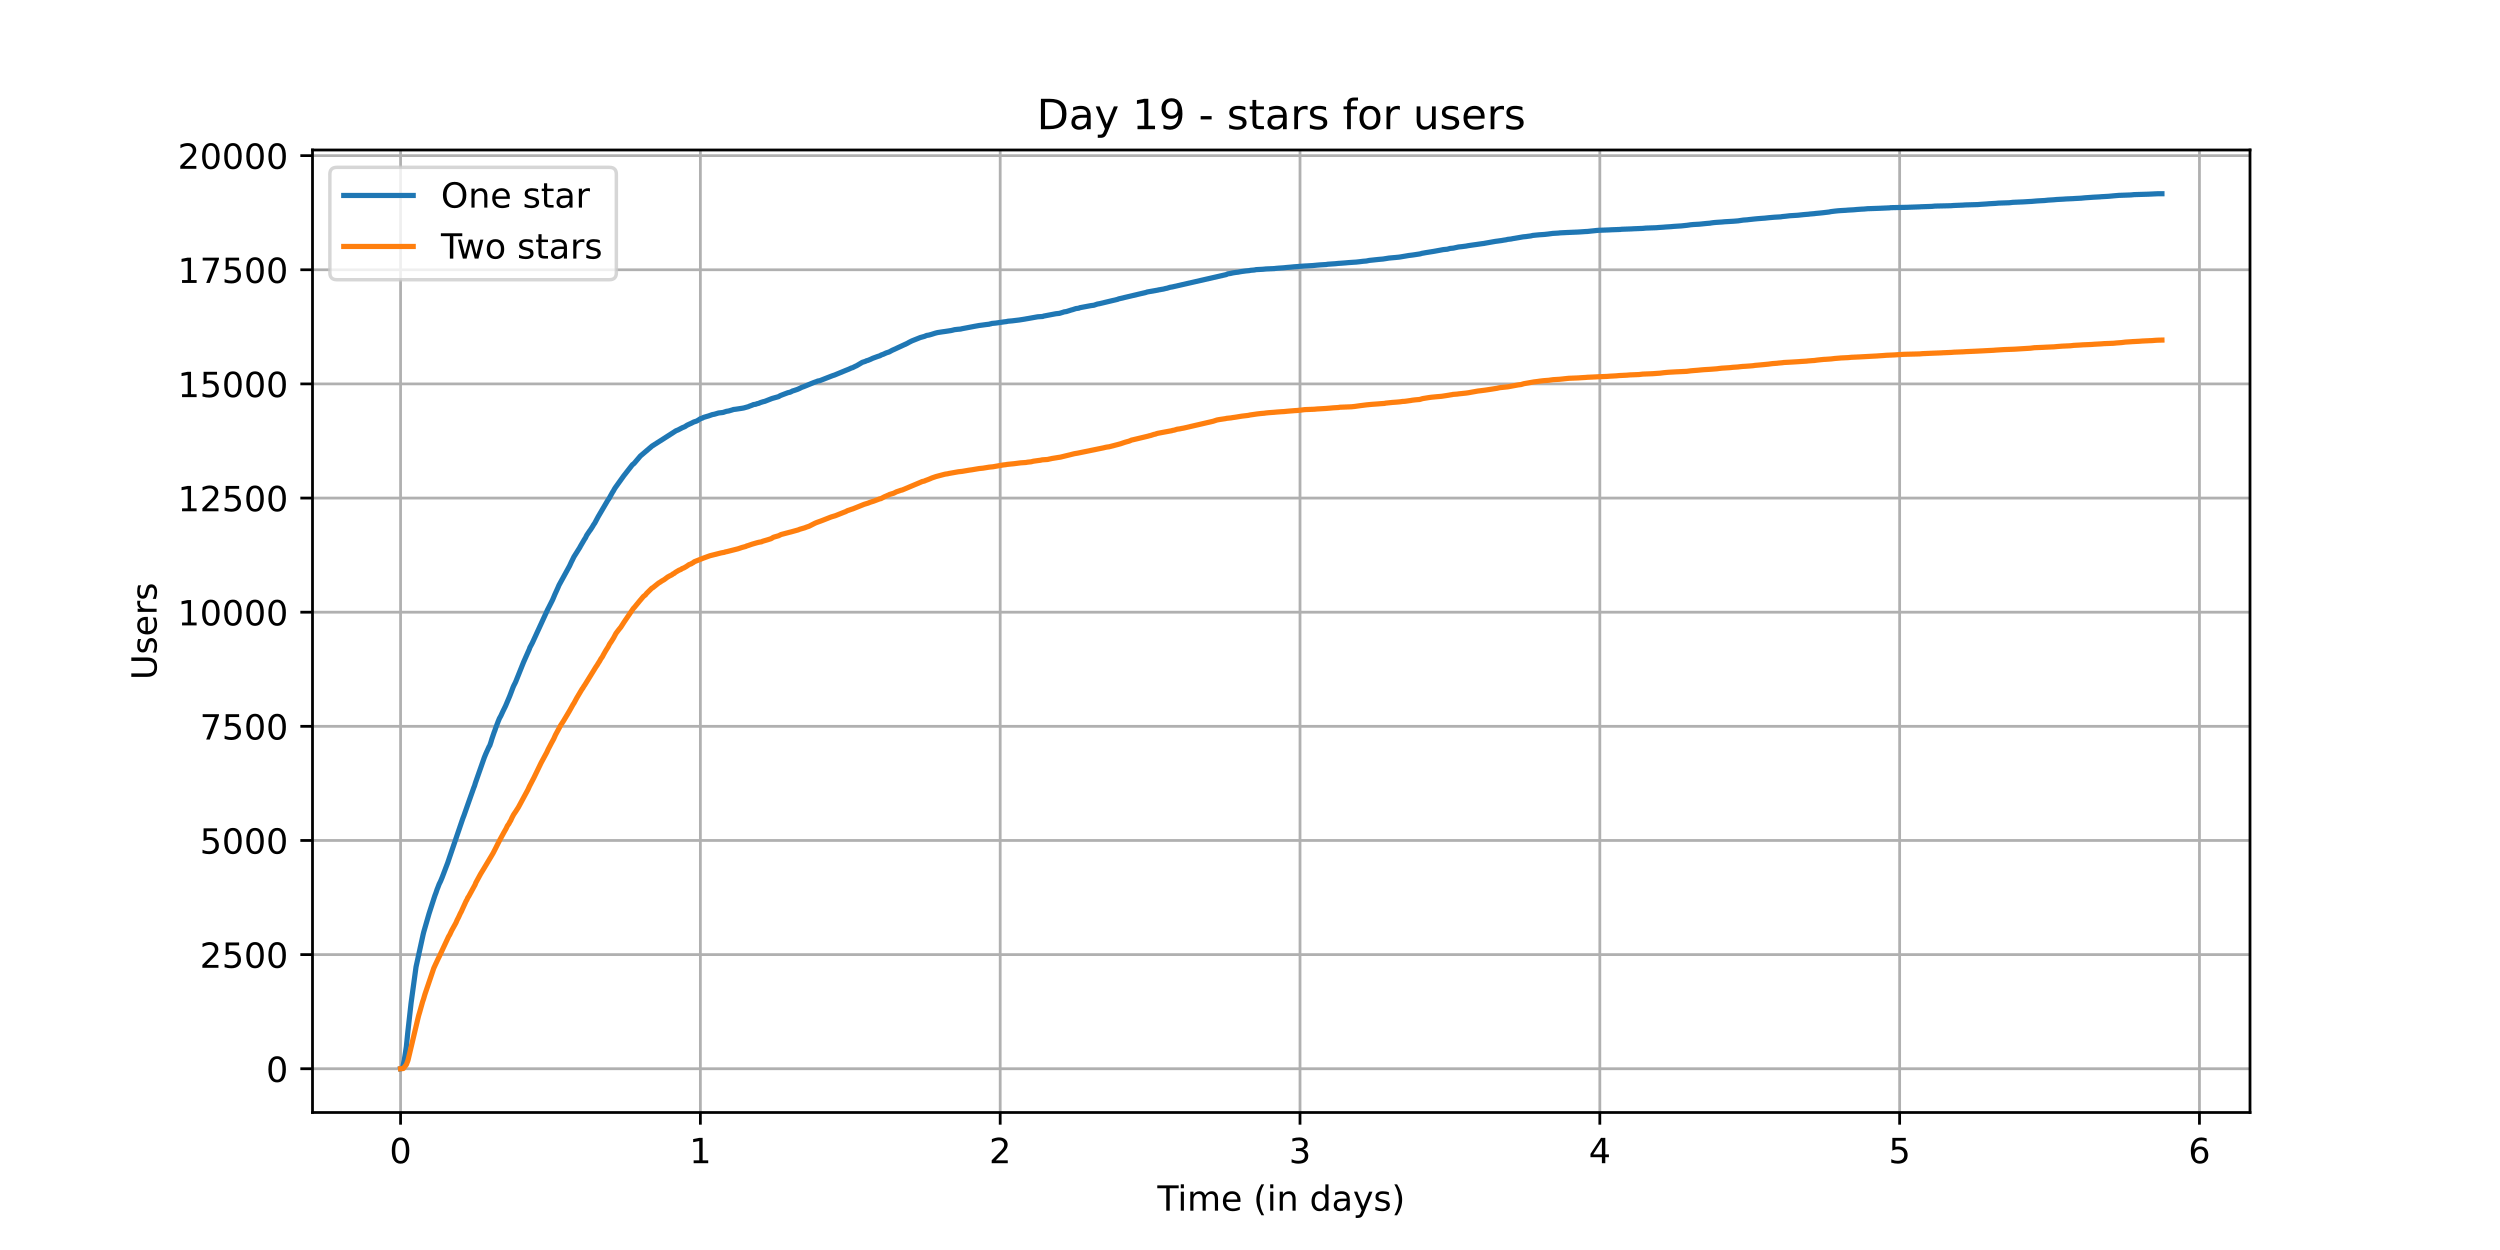 <?xml version="1.0" encoding="utf-8" standalone="no"?>
<!DOCTYPE svg PUBLIC "-//W3C//DTD SVG 1.1//EN"
  "http://www.w3.org/Graphics/SVG/1.1/DTD/svg11.dtd">
<!-- Created with matplotlib (https://matplotlib.org/) -->
<svg height="360pt" version="1.1" viewBox="0 0 720 360" width="720pt" xmlns="http://www.w3.org/2000/svg" xmlns:xlink="http://www.w3.org/1999/xlink">
 <defs>
  <style type="text/css">*{stroke-linecap:butt;stroke-linejoin:round;}</style>
 </defs>
 <g id="figure_1">
  <g id="patch_1">
   <path d="M 0 360 
L 720 360 
L 720 0 
L 0 0 
z
" style="fill:#ffffff;"/>
  </g>
  <g id="axes_1">
   <g id="patch_2">
    <path d="M 90 320.4 
L 648 320.4 
L 648 43.2 
L 90 43.2 
z
" style="fill:#ffffff;"/>
   </g>
   <g id="matplotlib.axis_1">
    <g id="xtick_1">
     <g id="line2d_1">
      <path clip-path="url(#p83e1035497)" d="M 115.364 320.4 
L 115.364 43.2 
" style="fill:none;stroke:#b0b0b0;stroke-linecap:square;stroke-width:0.8;"/>
     </g>
     <g id="line2d_2">
      <defs>
       <path d="M 0 0 
L 0 3.5 
" id="m24bb4626b6" style="stroke:#000000;stroke-width:0.8;"/>
      </defs>
      <g>
       <use style="stroke:#000000;stroke-width:0.8;" x="115.364" xlink:href="#m24bb4626b6" y="320.4"/>
      </g>
     </g>
     <g id="text_1">
      <!-- 0 -->
      <g transform="translate(112.182 334.998)scale(0.1 -0.1)">
       <defs>
        <path d="M 31.781 66.406 
Q 24.172 66.406 20.328 58.906 
Q 16.5 51.422 16.5 36.375 
Q 16.5 21.391 20.328 13.891 
Q 24.172 6.391 31.781 6.391 
Q 39.453 6.391 43.281 13.891 
Q 47.125 21.391 47.125 36.375 
Q 47.125 51.422 43.281 58.906 
Q 39.453 66.406 31.781 66.406 
z
M 31.781 74.219 
Q 44.047 74.219 50.516 64.516 
Q 56.984 54.828 56.984 36.375 
Q 56.984 17.969 50.516 8.266 
Q 44.047 -1.422 31.781 -1.422 
Q 19.531 -1.422 13.062 8.266 
Q 6.594 17.969 6.594 36.375 
Q 6.594 54.828 13.062 64.516 
Q 19.531 74.219 31.781 74.219 
z
" id="DejaVuSans-48"/>
       </defs>
       <use xlink:href="#DejaVuSans-48"/>
      </g>
     </g>
    </g>
    <g id="xtick_2">
     <g id="line2d_3">
      <path clip-path="url(#p83e1035497)" d="M 201.71 320.4 
L 201.71 43.2 
" style="fill:none;stroke:#b0b0b0;stroke-linecap:square;stroke-width:0.8;"/>
     </g>
     <g id="line2d_4">
      <g>
       <use style="stroke:#000000;stroke-width:0.8;" x="201.71" xlink:href="#m24bb4626b6" y="320.4"/>
      </g>
     </g>
     <g id="text_2">
      <!-- 1 -->
      <g transform="translate(198.529 334.998)scale(0.1 -0.1)">
       <defs>
        <path d="M 12.406 8.297 
L 28.516 8.297 
L 28.516 63.922 
L 10.984 60.406 
L 10.984 69.391 
L 28.422 72.906 
L 38.281 72.906 
L 38.281 8.297 
L 54.391 8.297 
L 54.391 0 
L 12.406 0 
z
" id="DejaVuSans-49"/>
       </defs>
       <use xlink:href="#DejaVuSans-49"/>
      </g>
     </g>
    </g>
    <g id="xtick_3">
     <g id="line2d_5">
      <path clip-path="url(#p83e1035497)" d="M 288.056 320.4 
L 288.056 43.2 
" style="fill:none;stroke:#b0b0b0;stroke-linecap:square;stroke-width:0.8;"/>
     </g>
     <g id="line2d_6">
      <g>
       <use style="stroke:#000000;stroke-width:0.8;" x="288.056" xlink:href="#m24bb4626b6" y="320.4"/>
      </g>
     </g>
     <g id="text_3">
      <!-- 2 -->
      <g transform="translate(284.875 334.998)scale(0.1 -0.1)">
       <defs>
        <path d="M 19.188 8.297 
L 53.609 8.297 
L 53.609 0 
L 7.328 0 
L 7.328 8.297 
Q 12.938 14.109 22.625 23.891 
Q 32.328 33.688 34.812 36.531 
Q 39.547 41.844 41.422 45.531 
Q 43.312 49.219 43.312 52.781 
Q 43.312 58.594 39.234 62.25 
Q 35.156 65.922 28.609 65.922 
Q 23.969 65.922 18.812 64.312 
Q 13.672 62.703 7.812 59.422 
L 7.812 69.391 
Q 13.766 71.781 18.938 73 
Q 24.125 74.219 28.422 74.219 
Q 39.75 74.219 46.484 68.547 
Q 53.219 62.891 53.219 53.422 
Q 53.219 48.922 51.531 44.891 
Q 49.859 40.875 45.406 35.406 
Q 44.188 33.984 37.641 27.219 
Q 31.109 20.453 19.188 8.297 
z
" id="DejaVuSans-50"/>
       </defs>
       <use xlink:href="#DejaVuSans-50"/>
      </g>
     </g>
    </g>
    <g id="xtick_4">
     <g id="line2d_7">
      <path clip-path="url(#p83e1035497)" d="M 374.402 320.4 
L 374.402 43.2 
" style="fill:none;stroke:#b0b0b0;stroke-linecap:square;stroke-width:0.8;"/>
     </g>
     <g id="line2d_8">
      <g>
       <use style="stroke:#000000;stroke-width:0.8;" x="374.402" xlink:href="#m24bb4626b6" y="320.4"/>
      </g>
     </g>
     <g id="text_4">
      <!-- 3 -->
      <g transform="translate(371.221 334.998)scale(0.1 -0.1)">
       <defs>
        <path d="M 40.578 39.312 
Q 47.656 37.797 51.625 33 
Q 55.609 28.219 55.609 21.188 
Q 55.609 10.406 48.188 4.484 
Q 40.766 -1.422 27.094 -1.422 
Q 22.516 -1.422 17.656 -0.516 
Q 12.797 0.391 7.625 2.203 
L 7.625 11.719 
Q 11.719 9.328 16.594 8.109 
Q 21.484 6.891 26.812 6.891 
Q 36.078 6.891 40.938 10.547 
Q 45.797 14.203 45.797 21.188 
Q 45.797 27.641 41.281 31.266 
Q 36.766 34.906 28.719 34.906 
L 20.219 34.906 
L 20.219 43.016 
L 29.109 43.016 
Q 36.375 43.016 40.234 45.922 
Q 44.094 48.828 44.094 54.297 
Q 44.094 59.906 40.109 62.906 
Q 36.141 65.922 28.719 65.922 
Q 24.656 65.922 20.016 65.031 
Q 15.375 64.156 9.812 62.312 
L 9.812 71.094 
Q 15.438 72.656 20.344 73.438 
Q 25.25 74.219 29.594 74.219 
Q 40.828 74.219 47.359 69.109 
Q 53.906 64.016 53.906 55.328 
Q 53.906 49.266 50.438 45.094 
Q 46.969 40.922 40.578 39.312 
z
" id="DejaVuSans-51"/>
       </defs>
       <use xlink:href="#DejaVuSans-51"/>
      </g>
     </g>
    </g>
    <g id="xtick_5">
     <g id="line2d_9">
      <path clip-path="url(#p83e1035497)" d="M 460.748 320.4 
L 460.748 43.2 
" style="fill:none;stroke:#b0b0b0;stroke-linecap:square;stroke-width:0.8;"/>
     </g>
     <g id="line2d_10">
      <g>
       <use style="stroke:#000000;stroke-width:0.8;" x="460.748" xlink:href="#m24bb4626b6" y="320.4"/>
      </g>
     </g>
     <g id="text_5">
      <!-- 4 -->
      <g transform="translate(457.567 334.998)scale(0.1 -0.1)">
       <defs>
        <path d="M 37.797 64.312 
L 12.891 25.391 
L 37.797 25.391 
z
M 35.203 72.906 
L 47.609 72.906 
L 47.609 25.391 
L 58.016 25.391 
L 58.016 17.188 
L 47.609 17.188 
L 47.609 0 
L 37.797 0 
L 37.797 17.188 
L 4.891 17.188 
L 4.891 26.703 
z
" id="DejaVuSans-52"/>
       </defs>
       <use xlink:href="#DejaVuSans-52"/>
      </g>
     </g>
    </g>
    <g id="xtick_6">
     <g id="line2d_11">
      <path clip-path="url(#p83e1035497)" d="M 547.094 320.4 
L 547.094 43.2 
" style="fill:none;stroke:#b0b0b0;stroke-linecap:square;stroke-width:0.8;"/>
     </g>
     <g id="line2d_12">
      <g>
       <use style="stroke:#000000;stroke-width:0.8;" x="547.094" xlink:href="#m24bb4626b6" y="320.4"/>
      </g>
     </g>
     <g id="text_6">
      <!-- 5 -->
      <g transform="translate(543.913 334.998)scale(0.1 -0.1)">
       <defs>
        <path d="M 10.797 72.906 
L 49.516 72.906 
L 49.516 64.594 
L 19.828 64.594 
L 19.828 46.734 
Q 21.969 47.469 24.109 47.828 
Q 26.266 48.188 28.422 48.188 
Q 40.625 48.188 47.75 41.5 
Q 54.891 34.812 54.891 23.391 
Q 54.891 11.625 47.562 5.094 
Q 40.234 -1.422 26.906 -1.422 
Q 22.312 -1.422 17.547 -0.641 
Q 12.797 0.141 7.719 1.703 
L 7.719 11.625 
Q 12.109 9.234 16.797 8.062 
Q 21.484 6.891 26.703 6.891 
Q 35.156 6.891 40.078 11.328 
Q 45.016 15.766 45.016 23.391 
Q 45.016 31 40.078 35.438 
Q 35.156 39.891 26.703 39.891 
Q 22.75 39.891 18.812 39.016 
Q 14.891 38.141 10.797 36.281 
z
" id="DejaVuSans-53"/>
       </defs>
       <use xlink:href="#DejaVuSans-53"/>
      </g>
     </g>
    </g>
    <g id="xtick_7">
     <g id="line2d_13">
      <path clip-path="url(#p83e1035497)" d="M 633.441 320.4 
L 633.441 43.2 
" style="fill:none;stroke:#b0b0b0;stroke-linecap:square;stroke-width:0.8;"/>
     </g>
     <g id="line2d_14">
      <g>
       <use style="stroke:#000000;stroke-width:0.8;" x="633.441" xlink:href="#m24bb4626b6" y="320.4"/>
      </g>
     </g>
     <g id="text_7">
      <!-- 6 -->
      <g transform="translate(630.259 334.998)scale(0.1 -0.1)">
       <defs>
        <path d="M 33.016 40.375 
Q 26.375 40.375 22.484 35.828 
Q 18.609 31.297 18.609 23.391 
Q 18.609 15.531 22.484 10.953 
Q 26.375 6.391 33.016 6.391 
Q 39.656 6.391 43.531 10.953 
Q 47.406 15.531 47.406 23.391 
Q 47.406 31.297 43.531 35.828 
Q 39.656 40.375 33.016 40.375 
z
M 52.594 71.297 
L 52.594 62.312 
Q 48.875 64.062 45.094 64.984 
Q 41.312 65.922 37.594 65.922 
Q 27.828 65.922 22.672 59.328 
Q 17.531 52.734 16.797 39.406 
Q 19.672 43.656 24.016 45.922 
Q 28.375 48.188 33.594 48.188 
Q 44.578 48.188 50.953 41.516 
Q 57.328 34.859 57.328 23.391 
Q 57.328 12.156 50.688 5.359 
Q 44.047 -1.422 33.016 -1.422 
Q 20.359 -1.422 13.672 8.266 
Q 6.984 17.969 6.984 36.375 
Q 6.984 53.656 15.188 63.938 
Q 23.391 74.219 37.203 74.219 
Q 40.922 74.219 44.703 73.484 
Q 48.484 72.75 52.594 71.297 
z
" id="DejaVuSans-54"/>
       </defs>
       <use xlink:href="#DejaVuSans-54"/>
      </g>
     </g>
    </g>
    <g id="text_8">
     <!-- Time (in days) -->
     <g transform="translate(333.327 348.677)scale(0.1 -0.1)">
      <defs>
       <path d="M -0.297 72.906 
L 61.375 72.906 
L 61.375 64.594 
L 35.5 64.594 
L 35.5 0 
L 25.594 0 
L 25.594 64.594 
L -0.297 64.594 
z
" id="DejaVuSans-84"/>
       <path d="M 9.422 54.688 
L 18.406 54.688 
L 18.406 0 
L 9.422 0 
z
M 9.422 75.984 
L 18.406 75.984 
L 18.406 64.594 
L 9.422 64.594 
z
" id="DejaVuSans-105"/>
       <path d="M 52 44.188 
Q 55.375 50.25 60.062 53.125 
Q 64.75 56 71.094 56 
Q 79.641 56 84.281 50.016 
Q 88.922 44.047 88.922 33.016 
L 88.922 0 
L 79.891 0 
L 79.891 32.719 
Q 79.891 40.578 77.094 44.375 
Q 74.312 48.188 68.609 48.188 
Q 61.625 48.188 57.562 43.547 
Q 53.516 38.922 53.516 30.906 
L 53.516 0 
L 44.484 0 
L 44.484 32.719 
Q 44.484 40.625 41.703 44.406 
Q 38.922 48.188 33.109 48.188 
Q 26.219 48.188 22.156 43.531 
Q 18.109 38.875 18.109 30.906 
L 18.109 0 
L 9.078 0 
L 9.078 54.688 
L 18.109 54.688 
L 18.109 46.188 
Q 21.188 51.219 25.484 53.609 
Q 29.781 56 35.688 56 
Q 41.656 56 45.828 52.969 
Q 50 49.953 52 44.188 
z
" id="DejaVuSans-109"/>
       <path d="M 56.203 29.594 
L 56.203 25.203 
L 14.891 25.203 
Q 15.484 15.922 20.484 11.062 
Q 25.484 6.203 34.422 6.203 
Q 39.594 6.203 44.453 7.469 
Q 49.312 8.734 54.109 11.281 
L 54.109 2.781 
Q 49.266 0.734 44.188 -0.344 
Q 39.109 -1.422 33.891 -1.422 
Q 20.797 -1.422 13.156 6.188 
Q 5.516 13.812 5.516 26.812 
Q 5.516 40.234 12.766 48.109 
Q 20.016 56 32.328 56 
Q 43.359 56 49.781 48.891 
Q 56.203 41.797 56.203 29.594 
z
M 47.219 32.234 
Q 47.125 39.594 43.094 43.984 
Q 39.062 48.391 32.422 48.391 
Q 24.906 48.391 20.391 44.141 
Q 15.875 39.891 15.188 32.172 
z
" id="DejaVuSans-101"/>
       <path id="DejaVuSans-32"/>
       <path d="M 31 75.875 
Q 24.469 64.656 21.281 53.656 
Q 18.109 42.672 18.109 31.391 
Q 18.109 20.125 21.312 9.062 
Q 24.516 -2 31 -13.188 
L 23.188 -13.188 
Q 15.875 -1.703 12.234 9.375 
Q 8.594 20.453 8.594 31.391 
Q 8.594 42.281 12.203 53.312 
Q 15.828 64.359 23.188 75.875 
z
" id="DejaVuSans-40"/>
       <path d="M 54.891 33.016 
L 54.891 0 
L 45.906 0 
L 45.906 32.719 
Q 45.906 40.484 42.875 44.328 
Q 39.844 48.188 33.797 48.188 
Q 26.516 48.188 22.312 43.547 
Q 18.109 38.922 18.109 30.906 
L 18.109 0 
L 9.078 0 
L 9.078 54.688 
L 18.109 54.688 
L 18.109 46.188 
Q 21.344 51.125 25.703 53.562 
Q 30.078 56 35.797 56 
Q 45.219 56 50.047 50.172 
Q 54.891 44.344 54.891 33.016 
z
" id="DejaVuSans-110"/>
       <path d="M 45.406 46.391 
L 45.406 75.984 
L 54.391 75.984 
L 54.391 0 
L 45.406 0 
L 45.406 8.203 
Q 42.578 3.328 38.25 0.953 
Q 33.938 -1.422 27.875 -1.422 
Q 17.969 -1.422 11.734 6.484 
Q 5.516 14.406 5.516 27.297 
Q 5.516 40.188 11.734 48.094 
Q 17.969 56 27.875 56 
Q 33.938 56 38.25 53.625 
Q 42.578 51.266 45.406 46.391 
z
M 14.797 27.297 
Q 14.797 17.391 18.875 11.75 
Q 22.953 6.109 30.078 6.109 
Q 37.203 6.109 41.297 11.75 
Q 45.406 17.391 45.406 27.297 
Q 45.406 37.203 41.297 42.844 
Q 37.203 48.484 30.078 48.484 
Q 22.953 48.484 18.875 42.844 
Q 14.797 37.203 14.797 27.297 
z
" id="DejaVuSans-100"/>
       <path d="M 34.281 27.484 
Q 23.391 27.484 19.188 25 
Q 14.984 22.516 14.984 16.5 
Q 14.984 11.719 18.141 8.906 
Q 21.297 6.109 26.703 6.109 
Q 34.188 6.109 38.703 11.406 
Q 43.219 16.703 43.219 25.484 
L 43.219 27.484 
z
M 52.203 31.203 
L 52.203 0 
L 43.219 0 
L 43.219 8.297 
Q 40.141 3.328 35.547 0.953 
Q 30.953 -1.422 24.312 -1.422 
Q 15.922 -1.422 10.953 3.297 
Q 6 8.016 6 15.922 
Q 6 25.141 12.172 29.828 
Q 18.359 34.516 30.609 34.516 
L 43.219 34.516 
L 43.219 35.406 
Q 43.219 41.609 39.141 45 
Q 35.062 48.391 27.688 48.391 
Q 23 48.391 18.547 47.266 
Q 14.109 46.141 10.016 43.891 
L 10.016 52.203 
Q 14.938 54.109 19.578 55.047 
Q 24.219 56 28.609 56 
Q 40.484 56 46.344 49.844 
Q 52.203 43.703 52.203 31.203 
z
" id="DejaVuSans-97"/>
       <path d="M 32.172 -5.078 
Q 28.375 -14.844 24.75 -17.812 
Q 21.141 -20.797 15.094 -20.797 
L 7.906 -20.797 
L 7.906 -13.281 
L 13.188 -13.281 
Q 16.891 -13.281 18.938 -11.516 
Q 21 -9.766 23.484 -3.219 
L 25.094 0.875 
L 2.984 54.688 
L 12.5 54.688 
L 29.594 11.922 
L 46.688 54.688 
L 56.203 54.688 
z
" id="DejaVuSans-121"/>
       <path d="M 44.281 53.078 
L 44.281 44.578 
Q 40.484 46.531 36.375 47.5 
Q 32.281 48.484 27.875 48.484 
Q 21.188 48.484 17.844 46.438 
Q 14.5 44.391 14.5 40.281 
Q 14.5 37.156 16.891 35.375 
Q 19.281 33.594 26.516 31.984 
L 29.594 31.297 
Q 39.156 29.25 43.188 25.516 
Q 47.219 21.781 47.219 15.094 
Q 47.219 7.469 41.188 3.016 
Q 35.156 -1.422 24.609 -1.422 
Q 20.219 -1.422 15.453 -0.562 
Q 10.688 0.297 5.422 2 
L 5.422 11.281 
Q 10.406 8.688 15.234 7.391 
Q 20.062 6.109 24.812 6.109 
Q 31.156 6.109 34.562 8.281 
Q 37.984 10.453 37.984 14.406 
Q 37.984 18.062 35.516 20.016 
Q 33.062 21.969 24.703 23.781 
L 21.578 24.516 
Q 13.234 26.266 9.516 29.906 
Q 5.812 33.547 5.812 39.891 
Q 5.812 47.609 11.281 51.797 
Q 16.75 56 26.812 56 
Q 31.781 56 36.172 55.266 
Q 40.578 54.547 44.281 53.078 
z
" id="DejaVuSans-115"/>
       <path d="M 8.016 75.875 
L 15.828 75.875 
Q 23.141 64.359 26.781 53.312 
Q 30.422 42.281 30.422 31.391 
Q 30.422 20.453 26.781 9.375 
Q 23.141 -1.703 15.828 -13.188 
L 8.016 -13.188 
Q 14.5 -2 17.703 9.062 
Q 20.906 20.125 20.906 31.391 
Q 20.906 42.672 17.703 53.656 
Q 14.5 64.656 8.016 75.875 
z
" id="DejaVuSans-41"/>
      </defs>
      <use xlink:href="#DejaVuSans-84"/>
      <use x="57.959" xlink:href="#DejaVuSans-105"/>
      <use x="85.742" xlink:href="#DejaVuSans-109"/>
      <use x="183.154" xlink:href="#DejaVuSans-101"/>
      <use x="244.678" xlink:href="#DejaVuSans-32"/>
      <use x="276.465" xlink:href="#DejaVuSans-40"/>
      <use x="315.479" xlink:href="#DejaVuSans-105"/>
      <use x="343.262" xlink:href="#DejaVuSans-110"/>
      <use x="406.641" xlink:href="#DejaVuSans-32"/>
      <use x="438.428" xlink:href="#DejaVuSans-100"/>
      <use x="501.904" xlink:href="#DejaVuSans-97"/>
      <use x="563.184" xlink:href="#DejaVuSans-121"/>
      <use x="622.363" xlink:href="#DejaVuSans-115"/>
      <use x="674.463" xlink:href="#DejaVuSans-41"/>
     </g>
    </g>
   </g>
   <g id="matplotlib.axis_2">
    <g id="ytick_1">
     <g id="line2d_15">
      <path clip-path="url(#p83e1035497)" d="M 90 307.8 
L 648 307.8 
" style="fill:none;stroke:#b0b0b0;stroke-linecap:square;stroke-width:0.8;"/>
     </g>
     <g id="line2d_16">
      <defs>
       <path d="M 0 0 
L -3.5 0 
" id="mcef8dd0fad" style="stroke:#000000;stroke-width:0.8;"/>
      </defs>
      <g>
       <use style="stroke:#000000;stroke-width:0.8;" x="90" xlink:href="#mcef8dd0fad" y="307.8"/>
      </g>
     </g>
     <g id="text_9">
      <!-- 0 -->
      <g transform="translate(76.638 311.599)scale(0.1 -0.1)">
       <use xlink:href="#DejaVuSans-48"/>
      </g>
     </g>
    </g>
    <g id="ytick_2">
     <g id="line2d_17">
      <path clip-path="url(#p83e1035497)" d="M 90 274.928 
L 648 274.928 
" style="fill:none;stroke:#b0b0b0;stroke-linecap:square;stroke-width:0.8;"/>
     </g>
     <g id="line2d_18">
      <g>
       <use style="stroke:#000000;stroke-width:0.8;" x="90" xlink:href="#mcef8dd0fad" y="274.928"/>
      </g>
     </g>
     <g id="text_10">
      <!-- 2500 -->
      <g transform="translate(57.55 278.727)scale(0.1 -0.1)">
       <use xlink:href="#DejaVuSans-50"/>
       <use x="63.623" xlink:href="#DejaVuSans-53"/>
       <use x="127.246" xlink:href="#DejaVuSans-48"/>
       <use x="190.869" xlink:href="#DejaVuSans-48"/>
      </g>
     </g>
    </g>
    <g id="ytick_3">
     <g id="line2d_19">
      <path clip-path="url(#p83e1035497)" d="M 90 242.055 
L 648 242.055 
" style="fill:none;stroke:#b0b0b0;stroke-linecap:square;stroke-width:0.8;"/>
     </g>
     <g id="line2d_20">
      <g>
       <use style="stroke:#000000;stroke-width:0.8;" x="90" xlink:href="#mcef8dd0fad" y="242.055"/>
      </g>
     </g>
     <g id="text_11">
      <!-- 5000 -->
      <g transform="translate(57.55 245.854)scale(0.1 -0.1)">
       <use xlink:href="#DejaVuSans-53"/>
       <use x="63.623" xlink:href="#DejaVuSans-48"/>
       <use x="127.246" xlink:href="#DejaVuSans-48"/>
       <use x="190.869" xlink:href="#DejaVuSans-48"/>
      </g>
     </g>
    </g>
    <g id="ytick_4">
     <g id="line2d_21">
      <path clip-path="url(#p83e1035497)" d="M 90 209.183 
L 648 209.183 
" style="fill:none;stroke:#b0b0b0;stroke-linecap:square;stroke-width:0.8;"/>
     </g>
     <g id="line2d_22">
      <g>
       <use style="stroke:#000000;stroke-width:0.8;" x="90" xlink:href="#mcef8dd0fad" y="209.183"/>
      </g>
     </g>
     <g id="text_12">
      <!-- 7500 -->
      <g transform="translate(57.55 212.982)scale(0.1 -0.1)">
       <defs>
        <path d="M 8.203 72.906 
L 55.078 72.906 
L 55.078 68.703 
L 28.609 0 
L 18.312 0 
L 43.219 64.594 
L 8.203 64.594 
z
" id="DejaVuSans-55"/>
       </defs>
       <use xlink:href="#DejaVuSans-55"/>
       <use x="63.623" xlink:href="#DejaVuSans-53"/>
       <use x="127.246" xlink:href="#DejaVuSans-48"/>
       <use x="190.869" xlink:href="#DejaVuSans-48"/>
      </g>
     </g>
    </g>
    <g id="ytick_5">
     <g id="line2d_23">
      <path clip-path="url(#p83e1035497)" d="M 90 176.31 
L 648 176.31 
" style="fill:none;stroke:#b0b0b0;stroke-linecap:square;stroke-width:0.8;"/>
     </g>
     <g id="line2d_24">
      <g>
       <use style="stroke:#000000;stroke-width:0.8;" x="90" xlink:href="#mcef8dd0fad" y="176.31"/>
      </g>
     </g>
     <g id="text_13">
      <!-- 10000 -->
      <g transform="translate(51.188 180.11)scale(0.1 -0.1)">
       <use xlink:href="#DejaVuSans-49"/>
       <use x="63.623" xlink:href="#DejaVuSans-48"/>
       <use x="127.246" xlink:href="#DejaVuSans-48"/>
       <use x="190.869" xlink:href="#DejaVuSans-48"/>
       <use x="254.492" xlink:href="#DejaVuSans-48"/>
      </g>
     </g>
    </g>
    <g id="ytick_6">
     <g id="line2d_25">
      <path clip-path="url(#p83e1035497)" d="M 90 143.438 
L 648 143.438 
" style="fill:none;stroke:#b0b0b0;stroke-linecap:square;stroke-width:0.8;"/>
     </g>
     <g id="line2d_26">
      <g>
       <use style="stroke:#000000;stroke-width:0.8;" x="90" xlink:href="#mcef8dd0fad" y="143.438"/>
      </g>
     </g>
     <g id="text_14">
      <!-- 12500 -->
      <g transform="translate(51.188 147.237)scale(0.1 -0.1)">
       <use xlink:href="#DejaVuSans-49"/>
       <use x="63.623" xlink:href="#DejaVuSans-50"/>
       <use x="127.246" xlink:href="#DejaVuSans-53"/>
       <use x="190.869" xlink:href="#DejaVuSans-48"/>
       <use x="254.492" xlink:href="#DejaVuSans-48"/>
      </g>
     </g>
    </g>
    <g id="ytick_7">
     <g id="line2d_27">
      <path clip-path="url(#p83e1035497)" d="M 90 110.565 
L 648 110.565 
" style="fill:none;stroke:#b0b0b0;stroke-linecap:square;stroke-width:0.8;"/>
     </g>
     <g id="line2d_28">
      <g>
       <use style="stroke:#000000;stroke-width:0.8;" x="90" xlink:href="#mcef8dd0fad" y="110.565"/>
      </g>
     </g>
     <g id="text_15">
      <!-- 15000 -->
      <g transform="translate(51.188 114.365)scale(0.1 -0.1)">
       <use xlink:href="#DejaVuSans-49"/>
       <use x="63.623" xlink:href="#DejaVuSans-53"/>
       <use x="127.246" xlink:href="#DejaVuSans-48"/>
       <use x="190.869" xlink:href="#DejaVuSans-48"/>
       <use x="254.492" xlink:href="#DejaVuSans-48"/>
      </g>
     </g>
    </g>
    <g id="ytick_8">
     <g id="line2d_29">
      <path clip-path="url(#p83e1035497)" d="M 90 77.693 
L 648 77.693 
" style="fill:none;stroke:#b0b0b0;stroke-linecap:square;stroke-width:0.8;"/>
     </g>
     <g id="line2d_30">
      <g>
       <use style="stroke:#000000;stroke-width:0.8;" x="90" xlink:href="#mcef8dd0fad" y="77.693"/>
      </g>
     </g>
     <g id="text_16">
      <!-- 17500 -->
      <g transform="translate(51.188 81.492)scale(0.1 -0.1)">
       <use xlink:href="#DejaVuSans-49"/>
       <use x="63.623" xlink:href="#DejaVuSans-55"/>
       <use x="127.246" xlink:href="#DejaVuSans-53"/>
       <use x="190.869" xlink:href="#DejaVuSans-48"/>
       <use x="254.492" xlink:href="#DejaVuSans-48"/>
      </g>
     </g>
    </g>
    <g id="ytick_9">
     <g id="line2d_31">
      <path clip-path="url(#p83e1035497)" d="M 90 44.821 
L 648 44.821 
" style="fill:none;stroke:#b0b0b0;stroke-linecap:square;stroke-width:0.8;"/>
     </g>
     <g id="line2d_32">
      <g>
       <use style="stroke:#000000;stroke-width:0.8;" x="90" xlink:href="#mcef8dd0fad" y="44.821"/>
      </g>
     </g>
     <g id="text_17">
      <!-- 20000 -->
      <g transform="translate(51.188 48.62)scale(0.1 -0.1)">
       <use xlink:href="#DejaVuSans-50"/>
       <use x="63.623" xlink:href="#DejaVuSans-48"/>
       <use x="127.246" xlink:href="#DejaVuSans-48"/>
       <use x="190.869" xlink:href="#DejaVuSans-48"/>
       <use x="254.492" xlink:href="#DejaVuSans-48"/>
      </g>
     </g>
    </g>
    <g id="text_18">
     <!-- Users -->
     <g transform="translate(45.108 195.801)rotate(-90)scale(0.1 -0.1)">
      <defs>
       <path d="M 8.688 72.906 
L 18.609 72.906 
L 18.609 28.609 
Q 18.609 16.891 22.844 11.734 
Q 27.094 6.594 36.625 6.594 
Q 46.094 6.594 50.344 11.734 
Q 54.594 16.891 54.594 28.609 
L 54.594 72.906 
L 64.5 72.906 
L 64.5 27.391 
Q 64.5 13.141 57.438 5.859 
Q 50.391 -1.422 36.625 -1.422 
Q 22.797 -1.422 15.734 5.859 
Q 8.688 13.141 8.688 27.391 
z
" id="DejaVuSans-85"/>
       <path d="M 41.109 46.297 
Q 39.594 47.172 37.812 47.578 
Q 36.031 48 33.891 48 
Q 26.266 48 22.188 43.047 
Q 18.109 38.094 18.109 28.812 
L 18.109 0 
L 9.078 0 
L 9.078 54.688 
L 18.109 54.688 
L 18.109 46.188 
Q 20.953 51.172 25.484 53.578 
Q 30.031 56 36.531 56 
Q 37.453 56 38.578 55.875 
Q 39.703 55.766 41.062 55.516 
z
" id="DejaVuSans-114"/>
      </defs>
      <use xlink:href="#DejaVuSans-85"/>
      <use x="73.193" xlink:href="#DejaVuSans-115"/>
      <use x="125.293" xlink:href="#DejaVuSans-101"/>
      <use x="186.816" xlink:href="#DejaVuSans-114"/>
      <use x="227.93" xlink:href="#DejaVuSans-115"/>
     </g>
    </g>
   </g>
   <g id="line2d_33">
    <path clip-path="url(#p83e1035497)" d="M 115.364 307.8 
L 115.776 307.721 
L 115.955 307.511 
L 116.43 305.341 
L 117.025 301.475 
L 117.44 297.36 
L 118.393 288.865 
L 119.819 278.465 
L 121.84 269.234 
L 122.017 268.485 
L 123.563 263.133 
L 124.751 259.451 
L 125.226 257.992 
L 125.583 257.045 
L 125.88 256.151 
L 126.059 255.717 
L 126.475 254.626 
L 126.89 253.784 
L 127.366 252.627 
L 128.97 248.406 
L 129.386 247.157 
L 133.308 235.665 
L 133.605 234.902 
L 135.328 229.998 
L 136.516 226.658 
L 136.635 226.408 
L 136.933 225.422 
L 138.418 221.188 
L 139.489 218.137 
L 139.964 216.98 
L 140.856 215.021 
L 141.034 214.771 
L 141.33 213.903 
L 141.449 213.535 
L 141.628 212.904 
L 142.341 210.826 
L 142.52 210.379 
L 142.758 209.656 
L 143.411 207.934 
L 143.827 206.908 
L 144.243 206.158 
L 144.539 205.514 
L 144.836 204.87 
L 145.609 203.292 
L 146.797 200.478 
L 147.095 199.702 
L 147.748 197.967 
L 147.986 197.428 
L 148.402 196.612 
L 148.58 196.205 
L 150.779 190.722 
L 152.443 186.961 
L 152.62 186.448 
L 153.096 185.567 
L 153.334 185.107 
L 157.733 175.535 
L 157.911 175.206 
L 159.1 172.852 
L 159.219 172.589 
L 159.813 171.169 
L 160.645 169.341 
L 161.001 168.513 
L 164.032 162.99 
L 164.627 161.702 
L 164.745 161.491 
L 165.281 160.387 
L 165.874 159.44 
L 167.003 157.639 
L 167.122 157.389 
L 168.014 155.864 
L 168.311 155.351 
L 168.608 154.917 
L 168.964 154.167 
L 169.737 153.01 
L 170.034 152.616 
L 170.569 151.787 
L 170.747 151.498 
L 170.985 151.077 
L 171.282 150.67 
L 171.994 149.329 
L 172.292 148.776 
L 175.085 144.016 
L 175.382 143.609 
L 176.452 141.689 
L 176.63 141.439 
L 176.987 140.782 
L 177.343 140.243 
L 177.462 140.085 
L 179.602 137.087 
L 182.157 133.813 
L 182.394 133.655 
L 182.632 133.445 
L 184.177 131.63 
L 184.415 131.341 
L 187.801 128.461 
L 193.982 124.517 
L 194.219 124.359 
L 194.695 124.056 
L 195.289 123.82 
L 196.537 123.162 
L 196.953 123.004 
L 197.369 122.807 
L 197.666 122.584 
L 197.963 122.413 
L 198.617 122.11 
L 199.092 121.9 
L 199.805 121.532 
L 200.578 121.282 
L 200.815 121.164 
L 201.35 120.835 
L 201.707 120.598 
L 202.36 120.375 
L 202.598 120.217 
L 204.084 119.783 
L 205.154 119.402 
L 205.747 119.296 
L 206.58 119.047 
L 206.937 118.941 
L 207.946 118.823 
L 208.363 118.757 
L 208.541 118.678 
L 208.837 118.586 
L 209.194 118.468 
L 209.848 118.363 
L 210.977 118.034 
L 211.215 117.942 
L 212.046 117.837 
L 213.591 117.6 
L 214.186 117.495 
L 215.552 117.114 
L 215.849 116.969 
L 216.622 116.693 
L 216.978 116.522 
L 217.632 116.43 
L 218.048 116.259 
L 218.464 116.18 
L 218.999 115.943 
L 219.831 115.68 
L 220.246 115.588 
L 222.326 114.773 
L 222.683 114.668 
L 224.228 114.234 
L 224.703 113.945 
L 225.298 113.708 
L 226.962 113.077 
L 227.497 112.972 
L 227.912 112.788 
L 228.269 112.59 
L 228.566 112.512 
L 228.923 112.393 
L 229.695 112.13 
L 230.23 111.894 
L 230.528 111.749 
L 230.825 111.591 
L 231.063 111.499 
L 231.478 111.354 
L 234.33 110.184 
L 234.627 110.079 
L 235.222 109.869 
L 235.519 109.737 
L 236.113 109.632 
L 236.707 109.395 
L 239.321 108.37 
L 239.916 108.146 
L 240.273 108.041 
L 243.779 106.594 
L 244.372 106.358 
L 244.61 106.253 
L 245.205 105.976 
L 245.561 105.884 
L 246.274 105.516 
L 246.69 105.332 
L 248.355 104.346 
L 249.187 104.083 
L 249.543 103.899 
L 249.96 103.794 
L 250.375 103.623 
L 250.673 103.504 
L 251.327 103.189 
L 252.693 102.689 
L 253.466 102.439 
L 253.763 102.242 
L 254.476 101.992 
L 254.714 101.861 
L 254.893 101.821 
L 255.071 101.69 
L 256.082 101.361 
L 256.973 100.875 
L 257.448 100.664 
L 261.252 98.902 
L 261.49 98.771 
L 261.786 98.6 
L 262.619 98.179 
L 265.054 97.206 
L 266.244 96.877 
L 266.48 96.772 
L 266.897 96.601 
L 267.491 96.509 
L 268.204 96.312 
L 269.333 95.957 
L 269.986 95.786 
L 271.531 95.549 
L 272.304 95.444 
L 273.85 95.207 
L 274.325 95.102 
L 274.919 94.944 
L 275.87 94.839 
L 276.642 94.774 
L 277.058 94.668 
L 280.861 93.945 
L 281.455 93.84 
L 281.931 93.748 
L 282.762 93.643 
L 284.01 93.472 
L 284.842 93.38 
L 285.14 93.288 
L 285.437 93.235 
L 285.614 93.156 
L 286.744 93.051 
L 288.111 92.854 
L 288.823 92.749 
L 289.061 92.709 
L 289.834 92.617 
L 290.31 92.512 
L 291.499 92.407 
L 292.568 92.275 
L 293.46 92.17 
L 295.124 91.907 
L 295.598 91.815 
L 296.014 91.749 
L 298.866 91.236 
L 300.292 91.144 
L 300.59 91.026 
L 304.096 90.355 
L 305.105 90.25 
L 306.235 89.908 
L 306.413 89.83 
L 307.131 89.724 
L 308.141 89.409 
L 308.497 89.29 
L 308.913 89.185 
L 309.864 88.87 
L 310.696 88.764 
L 310.994 88.62 
L 314.203 88.015 
L 315.034 87.91 
L 316.045 87.568 
L 316.639 87.463 
L 321.868 86.214 
L 322.165 86.082 
L 330.068 84.215 
L 330.365 84.097 
L 333.039 83.623 
L 333.455 83.557 
L 333.633 83.492 
L 334.168 83.413 
L 334.405 83.36 
L 335.059 83.255 
L 335.653 83.097 
L 336.129 83.005 
L 336.96 82.742 
L 337.615 82.637 
L 353.131 79.087 
L 353.606 78.863 
L 354.38 78.758 
L 354.974 78.613 
L 355.509 78.521 
L 355.925 78.456 
L 356.638 78.377 
L 356.935 78.311 
L 357.53 78.206 
L 358.778 78.035 
L 359.728 77.943 
L 360.204 77.851 
L 361.274 77.759 
L 361.75 77.654 
L 363.712 77.548 
L 364.603 77.456 
L 367.04 77.351 
L 367.278 77.312 
L 368.109 77.233 
L 369.654 77.128 
L 370.546 77.036 
L 371.794 76.93 
L 372.685 76.838 
L 373.992 76.746 
L 374.349 76.707 
L 375.894 76.602 
L 376.488 76.575 
L 378.033 76.483 
L 378.33 76.457 
L 379.4 76.352 
L 380.173 76.286 
L 381.955 76.181 
L 382.371 76.102 
L 383.856 75.997 
L 384.51 75.957 
L 385.52 75.852 
L 386.174 75.813 
L 387.541 75.708 
L 388.372 75.629 
L 389.917 75.523 
L 390.571 75.484 
L 391.521 75.379 
L 392.592 75.247 
L 393.542 75.168 
L 393.839 75.103 
L 394.374 74.997 
L 395.265 74.905 
L 396.217 74.8 
L 397.107 74.708 
L 398.295 74.603 
L 400.019 74.327 
L 401.147 74.222 
L 401.92 74.156 
L 402.989 74.051 
L 405.069 73.696 
L 405.664 73.591 
L 406.733 73.459 
L 407.447 73.354 
L 408.932 73.13 
L 409.228 73.051 
L 409.526 72.959 
L 410.061 72.867 
L 410.536 72.775 
L 412.26 72.499 
L 412.913 72.394 
L 415.707 71.881 
L 416.836 71.776 
L 417.608 71.552 
L 418.56 71.46 
L 419.094 71.342 
L 419.57 71.237 
L 420.045 71.132 
L 421.056 71.027 
L 422.244 70.869 
L 422.779 70.764 
L 423.195 70.698 
L 424.562 70.501 
L 425.335 70.395 
L 426.761 70.185 
L 427.415 70.106 
L 427.713 70.04 
L 428.308 69.935 
L 430.685 69.514 
L 431.399 69.422 
L 431.754 69.37 
L 432.527 69.265 
L 433.003 69.173 
L 433.716 69.067 
L 434.252 68.936 
L 435.202 68.831 
L 435.678 68.725 
L 436.333 68.62 
L 438.65 68.213 
L 439.601 68.121 
L 440.017 68.055 
L 440.85 67.95 
L 441.444 67.805 
L 442.455 67.7 
L 443.287 67.621 
L 444.654 67.529 
L 444.951 67.503 
L 445.903 67.397 
L 447.151 67.226 
L 448.875 67.121 
L 449.23 67.069 
L 451.311 66.963 
L 451.906 66.937 
L 454.401 66.832 
L 455.055 66.793 
L 456.6 66.687 
L 457.195 66.661 
L 458.145 66.556 
L 459.036 66.464 
L 459.987 66.359 
L 460.64 66.319 
L 463.434 66.214 
L 464.087 66.175 
L 466.642 66.082 
L 466.998 66.03 
L 469.851 65.925 
L 470.504 65.885 
L 473.119 65.78 
L 474.01 65.688 
L 476.981 65.583 
L 477.754 65.517 
L 479.18 65.425 
L 479.537 65.386 
L 481.201 65.28 
L 482.032 65.202 
L 483.637 65.096 
L 484.158 65.07 
L 485.48 64.925 
L 485.777 64.899 
L 486.43 64.807 
L 486.847 64.741 
L 487.683 64.662 
L 489.391 64.57 
L 490.402 64.465 
L 491.293 64.373 
L 492.54 64.268 
L 492.778 64.215 
L 493.551 64.11 
L 494.323 64.044 
L 495.927 63.939 
L 496.759 63.86 
L 498.601 63.755 
L 499.254 63.716 
L 500.561 63.61 
L 502.048 63.387 
L 503.295 63.295 
L 503.533 63.255 
L 504.424 63.163 
L 505.374 63.058 
L 506.207 62.979 
L 507.573 62.874 
L 508.287 62.822 
L 509.237 62.716 
L 509.535 62.69 
L 510.723 62.585 
L 511.02 62.559 
L 512.863 62.453 
L 513.28 62.374 
L 514.349 62.269 
L 515.419 62.138 
L 517.083 62.033 
L 517.737 61.993 
L 518.688 61.888 
L 519.58 61.796 
L 520.888 61.691 
L 521.245 61.638 
L 522.493 61.533 
L 522.85 61.48 
L 523.98 61.375 
L 524.871 61.283 
L 525.763 61.178 
L 526.773 61.06 
L 527.249 60.954 
L 528.378 60.81 
L 529.389 60.705 
L 530.102 60.652 
L 531.708 60.56 
L 532.065 60.52 
L 533.908 60.415 
L 534.739 60.336 
L 536.225 60.231 
L 536.82 60.205 
L 537.949 60.1 
L 538.485 60.087 
L 541.516 59.981 
L 542.111 59.955 
L 544.19 59.863 
L 544.546 59.81 
L 549.36 59.705 
L 549.955 59.679 
L 552.925 59.574 
L 553.223 59.547 
L 556.372 59.442 
L 557.263 59.35 
L 561.898 59.245 
L 562.67 59.179 
L 565.285 59.074 
L 565.998 59.021 
L 569.622 58.916 
L 570.395 58.851 
L 572.059 58.745 
L 572.831 58.68 
L 574.733 58.574 
L 575.565 58.496 
L 578.715 58.39 
L 579.724 58.272 
L 582.161 58.167 
L 582.755 58.141 
L 584.478 58.035 
L 585.072 58.009 
L 586.261 57.904 
L 586.974 57.851 
L 588.875 57.746 
L 589.826 57.641 
L 591.49 57.536 
L 592.322 57.457 
L 594.283 57.352 
L 594.997 57.299 
L 597.076 57.207 
L 597.373 57.181 
L 599.395 57.075 
L 599.752 57.036 
L 600.583 56.957 
L 602.129 56.852 
L 602.842 56.799 
L 604.803 56.694 
L 605.16 56.655 
L 607.062 56.549 
L 607.836 56.484 
L 608.787 56.392 
L 609.084 56.365 
L 610.332 56.26 
L 610.867 56.247 
L 613.721 56.142 
L 614.612 56.05 
L 618.119 55.945 
L 618.654 55.931 
L 620.794 55.826 
L 621.388 55.8 
L 622.636 55.8 
L 622.636 55.8 
" style="fill:none;stroke:#1f77b4;stroke-linecap:square;stroke-width:1.5;"/>
   </g>
   <g id="line2d_34">
    <path clip-path="url(#p83e1035497)" d="M 115.364 307.8 
L 116.133 307.734 
L 117.025 306.617 
L 117.5 305.367 
L 120.355 293.362 
L 120.591 292.416 
L 120.829 291.627 
L 121.721 288.471 
L 121.959 287.787 
L 122.374 286.367 
L 124.93 278.833 
L 125.464 277.663 
L 126.237 276.019 
L 126.475 275.559 
L 129.208 269.694 
L 129.505 269.221 
L 130.099 267.959 
L 131.11 266.144 
L 131.348 265.697 
L 131.644 264.987 
L 132.06 264.185 
L 132.595 263.015 
L 132.833 262.594 
L 133.308 261.542 
L 134.259 259.464 
L 134.437 259.201 
L 134.735 258.518 
L 134.971 258.189 
L 136.814 254.81 
L 137.051 254.205 
L 138.418 251.693 
L 139.251 250.326 
L 141.628 246.355 
L 142.044 245.645 
L 142.758 244.251 
L 142.875 244.014 
L 143.708 242.344 
L 145.074 239.833 
L 145.728 238.689 
L 146.143 237.821 
L 146.56 237.243 
L 146.916 236.546 
L 147.035 236.427 
L 147.451 235.494 
L 147.926 234.6 
L 148.342 233.982 
L 148.521 233.719 
L 149.293 232.509 
L 152.027 227.447 
L 152.501 226.408 
L 153.75 224.015 
L 155.83 219.715 
L 157.495 216.638 
L 157.852 215.836 
L 158.328 214.929 
L 158.744 214.127 
L 159.456 212.825 
L 159.992 211.628 
L 161.418 208.985 
L 162.012 208.052 
L 162.249 207.697 
L 163.913 204.909 
L 165.043 202.898 
L 165.339 202.45 
L 165.636 201.885 
L 166.112 201.004 
L 167.717 198.309 
L 167.776 198.309 
L 168.192 197.585 
L 168.371 197.349 
L 171.639 192.05 
L 171.994 191.537 
L 172.232 191.129 
L 172.47 190.748 
L 172.649 190.485 
L 173.065 189.735 
L 173.48 189.157 
L 173.837 188.473 
L 174.432 187.421 
L 175.144 186.29 
L 175.561 185.475 
L 176.036 184.791 
L 176.689 183.753 
L 177.403 182.411 
L 178.116 181.465 
L 178.532 180.939 
L 178.77 180.663 
L 179.779 179.085 
L 182.394 175.245 
L 182.692 174.93 
L 184.237 173.049 
L 185.306 171.787 
L 185.901 171.314 
L 186.197 170.919 
L 187.564 169.565 
L 187.743 169.394 
L 188.039 169.236 
L 189.703 167.895 
L 190.001 167.737 
L 190.595 167.33 
L 191.308 166.922 
L 192.318 166.159 
L 192.497 166.08 
L 192.793 165.896 
L 193.209 165.699 
L 193.626 165.462 
L 193.804 165.278 
L 194.161 165.147 
L 194.516 164.831 
L 194.814 164.66 
L 195.587 164.2 
L 195.823 164.121 
L 196.121 163.99 
L 196.418 163.766 
L 197.013 163.53 
L 197.725 163.109 
L 198.439 162.609 
L 199.092 162.372 
L 199.27 162.241 
L 199.746 161.978 
L 199.924 161.794 
L 202.598 160.729 
L 202.895 160.624 
L 204.44 160.058 
L 207.709 159.23 
L 208.125 159.151 
L 208.6 159.072 
L 208.897 158.954 
L 209.372 158.862 
L 212.581 158.046 
L 213.71 157.665 
L 214.84 157.363 
L 215.018 157.231 
L 215.433 157.126 
L 216.147 156.876 
L 216.563 156.731 
L 218.048 156.298 
L 218.642 156.153 
L 219.296 156.048 
L 219.653 155.877 
L 221.079 155.456 
L 222.029 155.154 
L 222.326 154.996 
L 222.624 154.799 
L 222.862 154.693 
L 224.228 154.299 
L 224.942 153.944 
L 227.319 153.313 
L 227.912 153.168 
L 228.269 153.063 
L 229.874 152.616 
L 230.349 152.419 
L 231.835 151.985 
L 232.132 151.853 
L 233.023 151.551 
L 234.746 150.67 
L 235.222 150.473 
L 235.875 150.236 
L 236.291 150.091 
L 236.945 149.841 
L 239.143 148.974 
L 239.381 148.882 
L 240.213 148.632 
L 240.57 148.527 
L 243.184 147.488 
L 243.482 147.383 
L 244.135 147.041 
L 244.491 146.936 
L 245.264 146.659 
L 245.62 146.554 
L 248.889 145.239 
L 250.019 144.897 
L 250.554 144.674 
L 251.624 144.332 
L 253.288 143.701 
L 253.703 143.609 
L 254.714 143.07 
L 255.248 142.846 
L 255.605 142.675 
L 255.902 142.57 
L 256.141 142.425 
L 257.389 142.044 
L 258.162 141.65 
L 259.053 141.347 
L 259.41 141.216 
L 259.826 141.124 
L 265.411 138.77 
L 265.59 138.678 
L 266.006 138.599 
L 266.303 138.507 
L 266.599 138.362 
L 266.837 138.283 
L 267.253 138.126 
L 267.848 137.889 
L 268.382 137.652 
L 269.57 137.245 
L 272.007 136.6 
L 272.304 136.535 
L 272.898 136.456 
L 273.195 136.377 
L 276.047 135.864 
L 277.058 135.759 
L 279.138 135.404 
L 279.91 135.299 
L 281.99 134.944 
L 283.06 134.838 
L 284.902 134.536 
L 285.971 134.431 
L 288.765 133.931 
L 289.656 133.826 
L 290.072 133.747 
L 291.082 133.642 
L 291.915 133.563 
L 292.746 133.458 
L 293.934 133.3 
L 295.479 133.195 
L 295.955 133.103 
L 296.965 132.998 
L 297.619 132.827 
L 298.926 132.643 
L 299.639 132.551 
L 300.173 132.432 
L 301.718 132.327 
L 302.253 132.196 
L 302.61 132.13 
L 302.848 132.064 
L 304.69 131.762 
L 305.403 131.656 
L 309.449 130.657 
L 309.685 130.618 
L 310.339 130.512 
L 317.827 128.974 
L 318.184 128.882 
L 318.659 128.777 
L 319.431 128.672 
L 322.105 127.975 
L 322.818 127.777 
L 323.115 127.672 
L 324.007 127.37 
L 324.66 127.186 
L 325.017 127.094 
L 325.433 126.949 
L 325.848 126.752 
L 326.383 126.633 
L 330.661 125.608 
L 330.899 125.529 
L 331.375 125.424 
L 332.325 125.108 
L 332.801 125.016 
L 333.098 124.885 
L 333.514 124.779 
L 337.02 124.122 
L 337.436 124.056 
L 337.674 123.964 
L 338.209 123.872 
L 339.041 123.609 
L 339.755 123.517 
L 340.289 123.399 
L 340.884 123.294 
L 349.386 121.321 
L 350.456 120.966 
L 350.991 120.861 
L 351.407 120.795 
L 352.894 120.572 
L 353.309 120.48 
L 353.666 120.44 
L 354.558 120.348 
L 354.974 120.269 
L 355.747 120.164 
L 357.649 119.849 
L 358.54 119.743 
L 359.55 119.625 
L 359.966 119.52 
L 361.333 119.323 
L 362.047 119.217 
L 363.057 119.099 
L 364.128 119.007 
L 364.543 118.941 
L 365.436 118.849 
L 366.921 118.744 
L 367.753 118.665 
L 369.179 118.56 
L 369.773 118.534 
L 370.843 118.429 
L 371.616 118.363 
L 372.923 118.258 
L 373.577 118.218 
L 374.646 118.113 
L 375.775 117.968 
L 378.509 117.863 
L 379.34 117.784 
L 381.183 117.679 
L 381.836 117.64 
L 383.084 117.534 
L 383.916 117.456 
L 385.461 117.363 
L 385.877 117.285 
L 388.61 117.179 
L 389.205 117.153 
L 390.214 117.048 
L 391.581 116.851 
L 392.413 116.745 
L 393.542 116.601 
L 394.612 116.496 
L 395.384 116.43 
L 396.87 116.325 
L 397.642 116.259 
L 398.771 116.18 
L 399.068 116.101 
L 400.078 115.996 
L 400.97 115.904 
L 402.396 115.799 
L 403.227 115.72 
L 403.941 115.615 
L 404.534 115.588 
L 405.307 115.483 
L 405.664 115.431 
L 406.436 115.325 
L 406.733 115.26 
L 407.743 115.141 
L 408.872 115.049 
L 409.704 114.799 
L 411.546 114.497 
L 412.318 114.392 
L 412.616 114.366 
L 413.567 114.273 
L 413.864 114.247 
L 415.112 114.142 
L 416.658 113.905 
L 417.252 113.813 
L 417.668 113.734 
L 418.262 113.642 
L 418.441 113.59 
L 419.689 113.498 
L 420.105 113.432 
L 420.996 113.34 
L 421.353 113.3 
L 422.244 113.208 
L 422.958 113.103 
L 425.632 112.617 
L 426.524 112.512 
L 427.653 112.367 
L 428.366 112.262 
L 428.782 112.196 
L 429.496 112.091 
L 431.22 111.815 
L 431.576 111.723 
L 431.992 111.644 
L 432.884 111.552 
L 433.24 111.512 
L 434.252 111.407 
L 437.224 110.855 
L 438.056 110.75 
L 438.888 110.5 
L 441.206 110.092 
L 441.801 109.987 
L 442.87 109.855 
L 443.584 109.75 
L 444.594 109.632 
L 446.021 109.527 
L 447.329 109.343 
L 449.112 109.237 
L 450.004 109.145 
L 450.954 109.04 
L 451.847 108.948 
L 454.52 108.843 
L 455.234 108.79 
L 456.778 108.698 
L 457.135 108.659 
L 459.452 108.554 
L 460.106 108.514 
L 462.839 108.409 
L 463.612 108.343 
L 465.513 108.238 
L 466.345 108.159 
L 468.543 108.054 
L 469.375 107.975 
L 472.049 107.87 
L 473.119 107.738 
L 475.852 107.633 
L 476.565 107.581 
L 478.11 107.475 
L 479.24 107.331 
L 480.368 107.226 
L 481.022 107.186 
L 482.865 107.081 
L 483.458 107.055 
L 485.777 106.949 
L 486.965 106.792 
L 488.203 106.687 
L 488.916 106.634 
L 489.986 106.529 
L 490.758 106.463 
L 492.54 106.358 
L 493.254 106.305 
L 494.56 106.2 
L 494.977 106.134 
L 495.927 106.029 
L 496.581 105.99 
L 498.185 105.884 
L 499.135 105.779 
L 500.561 105.687 
L 500.918 105.635 
L 501.929 105.529 
L 502.522 105.503 
L 504.008 105.398 
L 504.781 105.332 
L 505.493 105.227 
L 506.266 105.161 
L 507.395 105.056 
L 508.227 104.977 
L 509.297 104.872 
L 510.485 104.714 
L 511.792 104.622 
L 512.149 104.57 
L 513.339 104.464 
L 513.754 104.399 
L 515.776 104.293 
L 516.43 104.254 
L 518.094 104.149 
L 518.807 104.096 
L 520.352 104.004 
L 520.59 103.965 
L 521.898 103.859 
L 522.552 103.82 
L 523.266 103.715 
L 524.218 103.61 
L 525.287 103.504 
L 525.882 103.478 
L 527.368 103.373 
L 528.438 103.241 
L 529.745 103.136 
L 530.102 103.097 
L 532.303 102.992 
L 533.194 102.9 
L 535.572 102.794 
L 536.225 102.755 
L 538.187 102.65 
L 538.841 102.61 
L 540.624 102.518 
L 540.921 102.492 
L 542.466 102.387 
L 543.239 102.321 
L 545.616 102.216 
L 546.329 102.163 
L 548.053 102.058 
L 548.646 102.032 
L 552.866 101.927 
L 553.697 101.848 
L 556.194 101.742 
L 556.787 101.716 
L 559.224 101.624 
L 559.521 101.598 
L 562.016 101.493 
L 562.789 101.427 
L 565.463 101.322 
L 566.177 101.269 
L 568.553 101.164 
L 569.148 101.138 
L 571.286 101.032 
L 571.94 100.993 
L 574.08 100.888 
L 574.852 100.822 
L 576.575 100.717 
L 577.229 100.677 
L 580.081 100.572 
L 580.734 100.533 
L 582.398 100.428 
L 583.052 100.388 
L 584.775 100.283 
L 585.904 100.138 
L 588.46 100.033 
L 589.113 99.994 
L 591.55 99.888 
L 592.381 99.81 
L 593.569 99.718 
L 593.867 99.691 
L 596.244 99.586 
L 597.255 99.468 
L 599.157 99.363 
L 599.871 99.31 
L 602.426 99.205 
L 603.198 99.139 
L 605.16 99.034 
L 605.933 98.968 
L 608.668 98.863 
L 609.56 98.771 
L 610.986 98.666 
L 612.116 98.521 
L 613.78 98.416 
L 614.077 98.39 
L 616.157 98.284 
L 616.93 98.219 
L 619.13 98.113 
L 619.664 98.1 
L 620.972 97.995 
L 621.567 97.969 
L 622.636 97.942 
L 622.636 97.942 
" style="fill:none;stroke:#ff7f0e;stroke-linecap:square;stroke-width:1.5;"/>
   </g>
   <g id="patch_3">
    <path d="M 90 320.4 
L 90 43.2 
" style="fill:none;stroke:#000000;stroke-linecap:square;stroke-linejoin:miter;stroke-width:0.8;"/>
   </g>
   <g id="patch_4">
    <path d="M 648 320.4 
L 648 43.2 
" style="fill:none;stroke:#000000;stroke-linecap:square;stroke-linejoin:miter;stroke-width:0.8;"/>
   </g>
   <g id="patch_5">
    <path d="M 90 320.4 
L 648 320.4 
" style="fill:none;stroke:#000000;stroke-linecap:square;stroke-linejoin:miter;stroke-width:0.8;"/>
   </g>
   <g id="patch_6">
    <path d="M 90 43.2 
L 648 43.2 
" style="fill:none;stroke:#000000;stroke-linecap:square;stroke-linejoin:miter;stroke-width:0.8;"/>
   </g>
   <g id="text_19">
    <!-- Day 19 - stars for users -->
    <g transform="translate(298.609 37.2)scale(0.12 -0.12)">
     <defs>
      <path d="M 19.672 64.797 
L 19.672 8.109 
L 31.594 8.109 
Q 46.688 8.109 53.688 14.938 
Q 60.688 21.781 60.688 36.531 
Q 60.688 51.172 53.688 57.984 
Q 46.688 64.797 31.594 64.797 
z
M 9.812 72.906 
L 30.078 72.906 
Q 51.266 72.906 61.172 64.094 
Q 71.094 55.281 71.094 36.531 
Q 71.094 17.672 61.125 8.828 
Q 51.172 0 30.078 0 
L 9.812 0 
z
" id="DejaVuSans-68"/>
      <path d="M 10.984 1.516 
L 10.984 10.5 
Q 14.703 8.734 18.5 7.812 
Q 22.312 6.891 25.984 6.891 
Q 35.75 6.891 40.891 13.453 
Q 46.047 20.016 46.781 33.406 
Q 43.953 29.203 39.594 26.953 
Q 35.25 24.703 29.984 24.703 
Q 19.047 24.703 12.672 31.312 
Q 6.297 37.938 6.297 49.422 
Q 6.297 60.641 12.938 67.422 
Q 19.578 74.219 30.609 74.219 
Q 43.266 74.219 49.922 64.516 
Q 56.594 54.828 56.594 36.375 
Q 56.594 19.141 48.406 8.859 
Q 40.234 -1.422 26.422 -1.422 
Q 22.703 -1.422 18.891 -0.688 
Q 15.094 0.047 10.984 1.516 
z
M 30.609 32.422 
Q 37.25 32.422 41.125 36.953 
Q 45.016 41.5 45.016 49.422 
Q 45.016 57.281 41.125 61.844 
Q 37.25 66.406 30.609 66.406 
Q 23.969 66.406 20.094 61.844 
Q 16.219 57.281 16.219 49.422 
Q 16.219 41.5 20.094 36.953 
Q 23.969 32.422 30.609 32.422 
z
" id="DejaVuSans-57"/>
      <path d="M 4.891 31.391 
L 31.203 31.391 
L 31.203 23.391 
L 4.891 23.391 
z
" id="DejaVuSans-45"/>
      <path d="M 18.312 70.219 
L 18.312 54.688 
L 36.812 54.688 
L 36.812 47.703 
L 18.312 47.703 
L 18.312 18.016 
Q 18.312 11.328 20.141 9.422 
Q 21.969 7.516 27.594 7.516 
L 36.812 7.516 
L 36.812 0 
L 27.594 0 
Q 17.188 0 13.234 3.875 
Q 9.281 7.766 9.281 18.016 
L 9.281 47.703 
L 2.688 47.703 
L 2.688 54.688 
L 9.281 54.688 
L 9.281 70.219 
z
" id="DejaVuSans-116"/>
      <path d="M 37.109 75.984 
L 37.109 68.5 
L 28.516 68.5 
Q 23.688 68.5 21.797 66.547 
Q 19.922 64.594 19.922 59.516 
L 19.922 54.688 
L 34.719 54.688 
L 34.719 47.703 
L 19.922 47.703 
L 19.922 0 
L 10.891 0 
L 10.891 47.703 
L 2.297 47.703 
L 2.297 54.688 
L 10.891 54.688 
L 10.891 58.5 
Q 10.891 67.625 15.141 71.797 
Q 19.391 75.984 28.609 75.984 
z
" id="DejaVuSans-102"/>
      <path d="M 30.609 48.391 
Q 23.391 48.391 19.188 42.75 
Q 14.984 37.109 14.984 27.297 
Q 14.984 17.484 19.156 11.844 
Q 23.344 6.203 30.609 6.203 
Q 37.797 6.203 41.984 11.859 
Q 46.188 17.531 46.188 27.297 
Q 46.188 37.016 41.984 42.703 
Q 37.797 48.391 30.609 48.391 
z
M 30.609 56 
Q 42.328 56 49.016 48.375 
Q 55.719 40.766 55.719 27.297 
Q 55.719 13.875 49.016 6.219 
Q 42.328 -1.422 30.609 -1.422 
Q 18.844 -1.422 12.172 6.219 
Q 5.516 13.875 5.516 27.297 
Q 5.516 40.766 12.172 48.375 
Q 18.844 56 30.609 56 
z
" id="DejaVuSans-111"/>
      <path d="M 8.5 21.578 
L 8.5 54.688 
L 17.484 54.688 
L 17.484 21.922 
Q 17.484 14.156 20.5 10.266 
Q 23.531 6.391 29.594 6.391 
Q 36.859 6.391 41.078 11.031 
Q 45.312 15.672 45.312 23.688 
L 45.312 54.688 
L 54.297 54.688 
L 54.297 0 
L 45.312 0 
L 45.312 8.406 
Q 42.047 3.422 37.719 1 
Q 33.406 -1.422 27.688 -1.422 
Q 18.266 -1.422 13.375 4.438 
Q 8.5 10.297 8.5 21.578 
z
M 31.109 56 
z
" id="DejaVuSans-117"/>
     </defs>
     <use xlink:href="#DejaVuSans-68"/>
     <use x="77.002" xlink:href="#DejaVuSans-97"/>
     <use x="138.281" xlink:href="#DejaVuSans-121"/>
     <use x="197.461" xlink:href="#DejaVuSans-32"/>
     <use x="229.248" xlink:href="#DejaVuSans-49"/>
     <use x="292.871" xlink:href="#DejaVuSans-57"/>
     <use x="356.494" xlink:href="#DejaVuSans-32"/>
     <use x="388.281" xlink:href="#DejaVuSans-45"/>
     <use x="424.365" xlink:href="#DejaVuSans-32"/>
     <use x="456.152" xlink:href="#DejaVuSans-115"/>
     <use x="508.252" xlink:href="#DejaVuSans-116"/>
     <use x="547.461" xlink:href="#DejaVuSans-97"/>
     <use x="608.74" xlink:href="#DejaVuSans-114"/>
     <use x="649.854" xlink:href="#DejaVuSans-115"/>
     <use x="701.953" xlink:href="#DejaVuSans-32"/>
     <use x="733.74" xlink:href="#DejaVuSans-102"/>
     <use x="768.945" xlink:href="#DejaVuSans-111"/>
     <use x="830.127" xlink:href="#DejaVuSans-114"/>
     <use x="871.24" xlink:href="#DejaVuSans-32"/>
     <use x="903.027" xlink:href="#DejaVuSans-117"/>
     <use x="966.406" xlink:href="#DejaVuSans-115"/>
     <use x="1018.506" xlink:href="#DejaVuSans-101"/>
     <use x="1080.029" xlink:href="#DejaVuSans-114"/>
     <use x="1121.143" xlink:href="#DejaVuSans-115"/>
    </g>
   </g>
   <g id="legend_1">
    <g id="patch_7">
     <path d="M 97 80.556 
L 175.511 80.556 
Q 177.511 80.556 177.511 78.556 
L 177.511 50.2 
Q 177.511 48.2 175.511 48.2 
L 97 48.2 
Q 95 48.2 95 50.2 
L 95 78.556 
Q 95 80.556 97 80.556 
z
" style="fill:#ffffff;opacity:0.8;stroke:#cccccc;stroke-linejoin:miter;"/>
    </g>
    <g id="line2d_35">
     <path d="M 99 56.298 
L 119 56.298 
" style="fill:none;stroke:#1f77b4;stroke-linecap:square;stroke-width:1.5;"/>
    </g>
    <g id="line2d_36"/>
    <g id="text_20">
     <!-- One star -->
     <g transform="translate(127 59.798)scale(0.1 -0.1)">
      <defs>
       <path d="M 39.406 66.219 
Q 28.656 66.219 22.328 58.203 
Q 16.016 50.203 16.016 36.375 
Q 16.016 22.609 22.328 14.594 
Q 28.656 6.594 39.406 6.594 
Q 50.141 6.594 56.422 14.594 
Q 62.703 22.609 62.703 36.375 
Q 62.703 50.203 56.422 58.203 
Q 50.141 66.219 39.406 66.219 
z
M 39.406 74.219 
Q 54.734 74.219 63.906 63.938 
Q 73.094 53.656 73.094 36.375 
Q 73.094 19.141 63.906 8.859 
Q 54.734 -1.422 39.406 -1.422 
Q 24.031 -1.422 14.812 8.828 
Q 5.609 19.094 5.609 36.375 
Q 5.609 53.656 14.812 63.938 
Q 24.031 74.219 39.406 74.219 
z
" id="DejaVuSans-79"/>
      </defs>
      <use xlink:href="#DejaVuSans-79"/>
      <use x="78.711" xlink:href="#DejaVuSans-110"/>
      <use x="142.09" xlink:href="#DejaVuSans-101"/>
      <use x="203.613" xlink:href="#DejaVuSans-32"/>
      <use x="235.4" xlink:href="#DejaVuSans-115"/>
      <use x="287.5" xlink:href="#DejaVuSans-116"/>
      <use x="326.709" xlink:href="#DejaVuSans-97"/>
      <use x="387.988" xlink:href="#DejaVuSans-114"/>
     </g>
    </g>
    <g id="line2d_37">
     <path d="M 99 70.977 
L 119 70.977 
" style="fill:none;stroke:#ff7f0e;stroke-linecap:square;stroke-width:1.5;"/>
    </g>
    <g id="line2d_38"/>
    <g id="text_21">
     <!-- Two stars -->
     <g transform="translate(127 74.477)scale(0.1 -0.1)">
      <defs>
       <path d="M 4.203 54.688 
L 13.188 54.688 
L 24.422 12.016 
L 35.594 54.688 
L 46.188 54.688 
L 57.422 12.016 
L 68.609 54.688 
L 77.594 54.688 
L 63.281 0 
L 52.688 0 
L 40.922 44.828 
L 29.109 0 
L 18.5 0 
z
" id="DejaVuSans-119"/>
      </defs>
      <use xlink:href="#DejaVuSans-84"/>
      <use x="44.584" xlink:href="#DejaVuSans-119"/>
      <use x="126.371" xlink:href="#DejaVuSans-111"/>
      <use x="187.553" xlink:href="#DejaVuSans-32"/>
      <use x="219.34" xlink:href="#DejaVuSans-115"/>
      <use x="271.439" xlink:href="#DejaVuSans-116"/>
      <use x="310.648" xlink:href="#DejaVuSans-97"/>
      <use x="371.928" xlink:href="#DejaVuSans-114"/>
      <use x="413.041" xlink:href="#DejaVuSans-115"/>
     </g>
    </g>
   </g>
  </g>
 </g>
 <defs>
  <clipPath id="p83e1035497">
   <rect height="277.2" width="558" x="90" y="43.2"/>
  </clipPath>
 </defs>
</svg>

